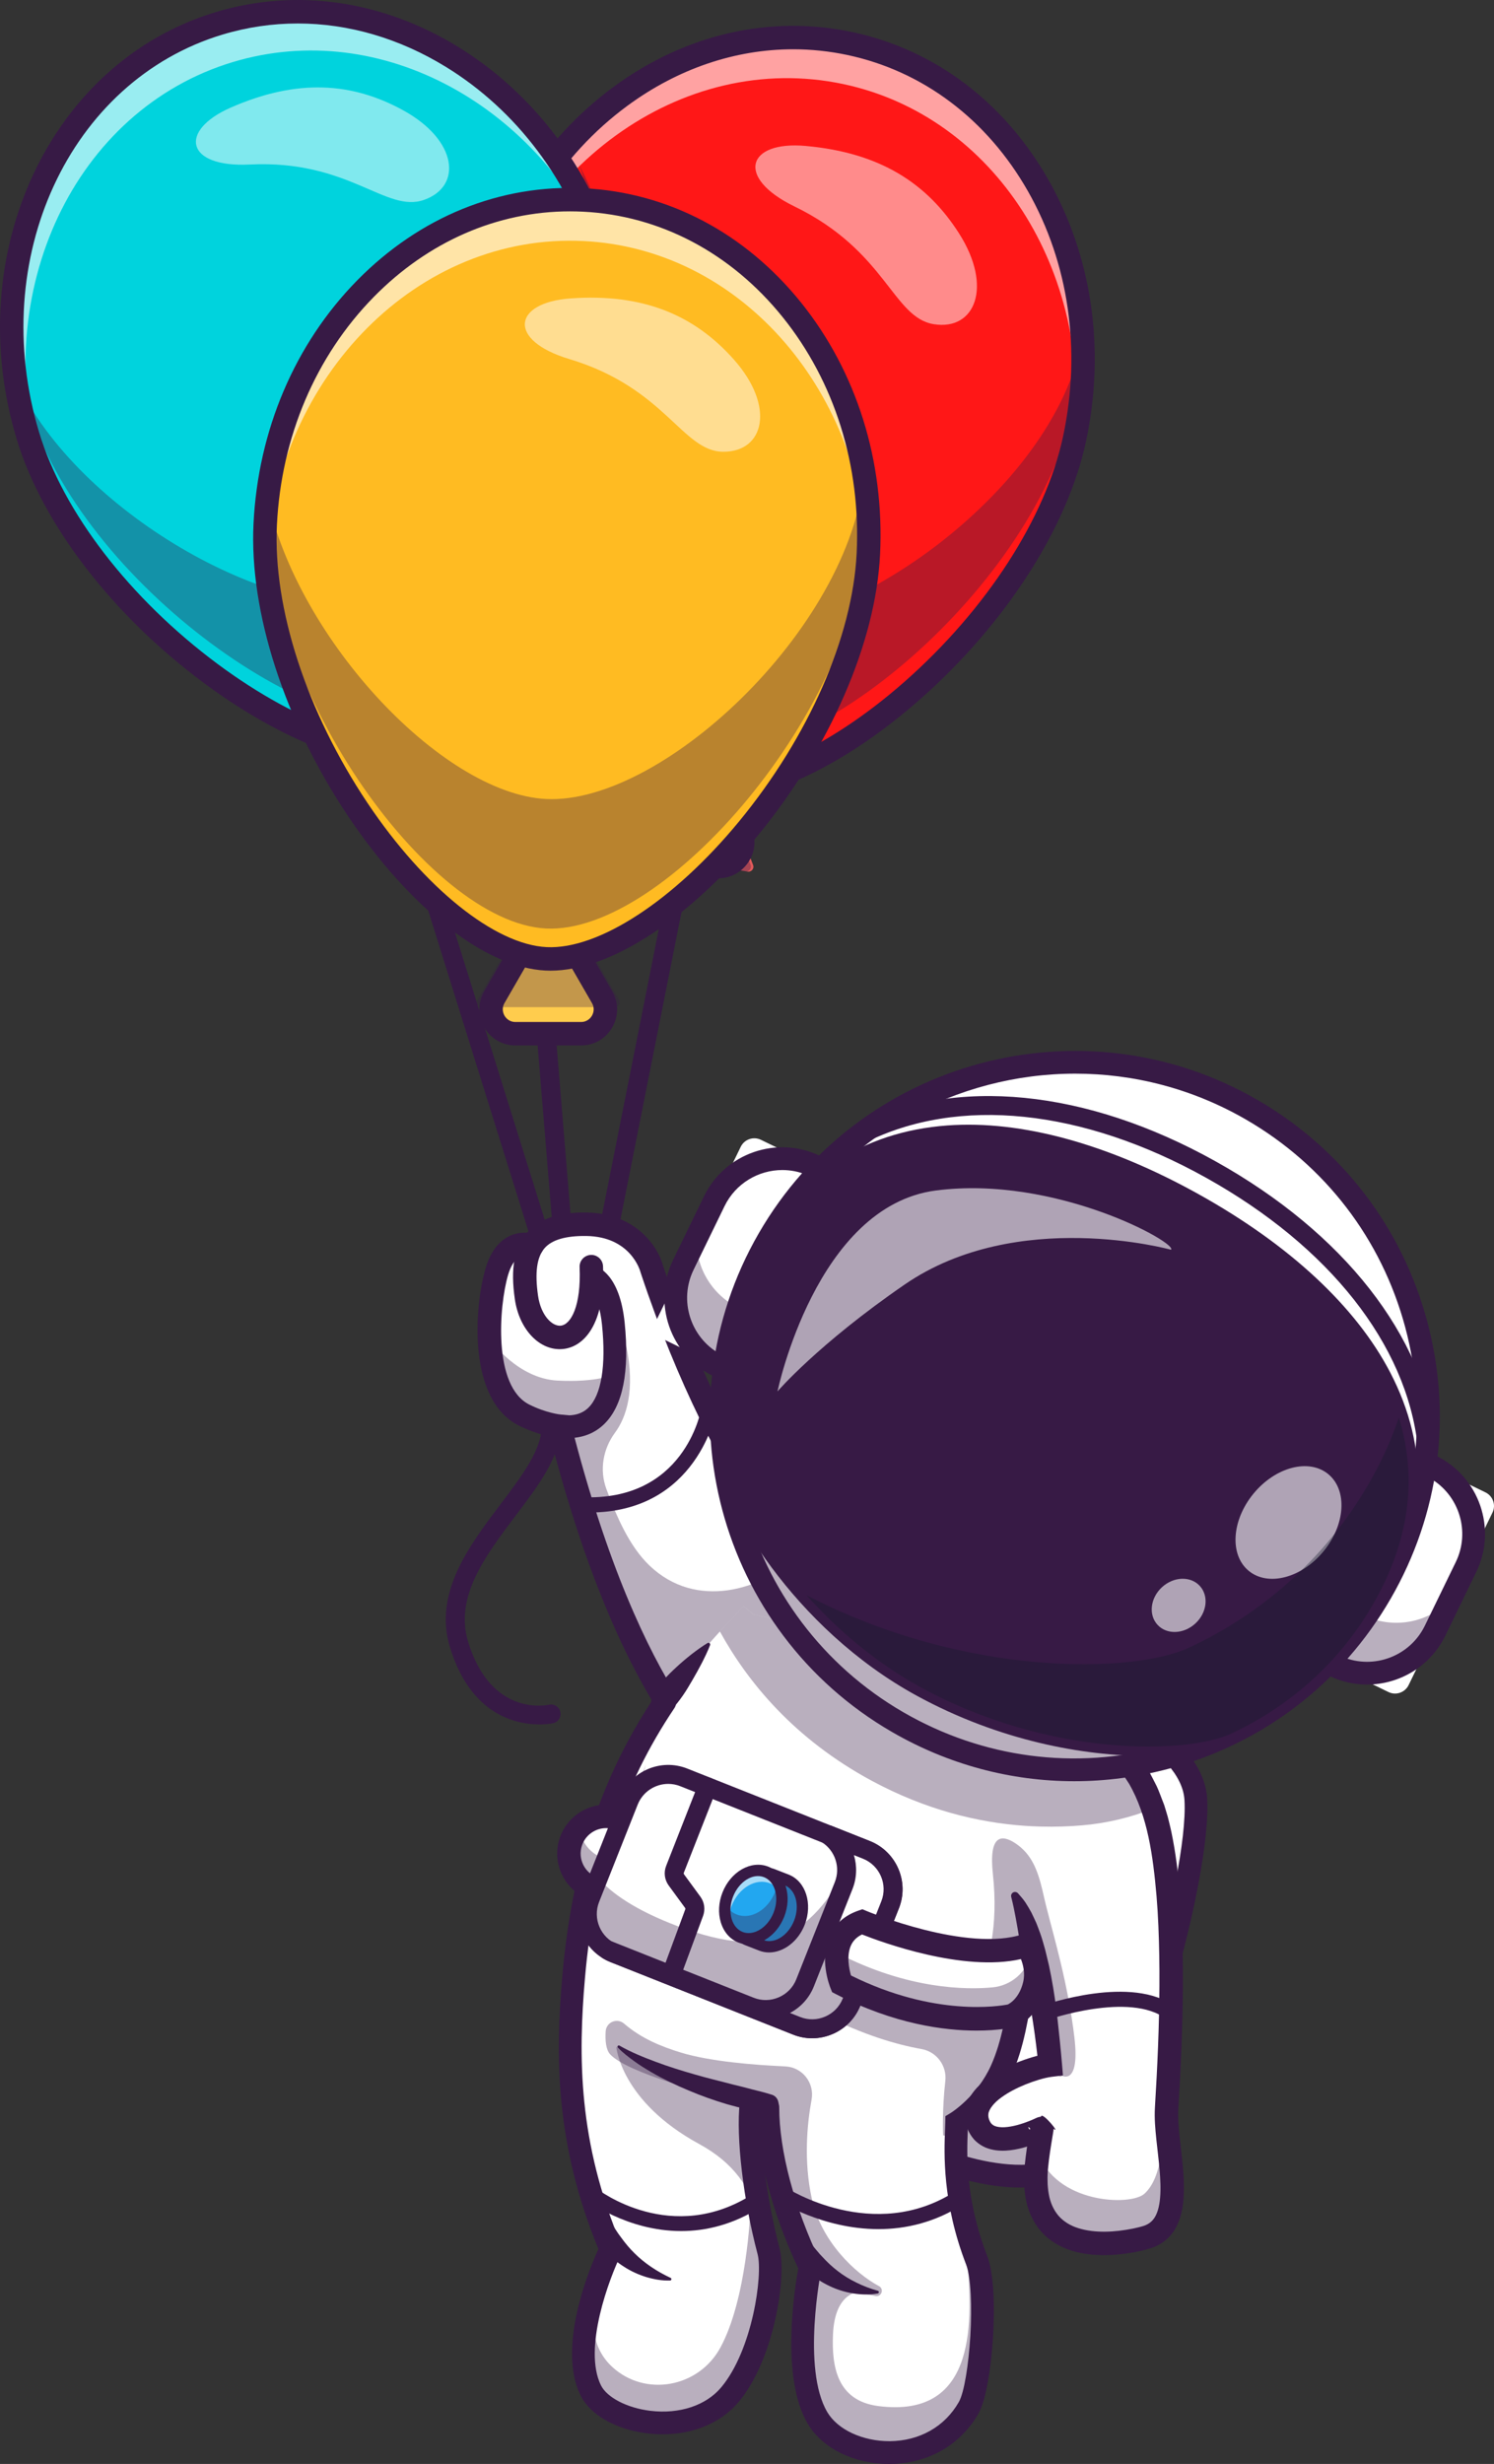 <?xml version="1.0" encoding="utf-8"?>
<!-- Generator: Adobe Illustrator 26.2.1, SVG Export Plug-In . SVG Version: 6.00 Build 0)  -->
<svg version="1.1" id="Layer_1" xmlns="http://www.w3.org/2000/svg" xmlns:xlink="http://www.w3.org/1999/xlink" x="0px" y="0px"
	 viewBox="0 0 1970.2 3247.62" style="enable-background:new 0 0 1970.2 3247.62;" xml:space="preserve">
<rect x="0" y="0" width="1970.2" height="3247.62" fill="#333333" stroke="none"/>
<style type="text/css">
	.st0{fill:#33AEF2;}
	.st1{opacity:0.3;}
	.st2{fill:#181558;}
	.st3{fill:#000072;}
	.st4{opacity:0.35;}
	.st5{fill:#FFFFFF;}
	.st6{fill:#64C5E8;}
	.st7{fill:#FDA831;}
	.st8{opacity:0.4;}
	.st9{fill:#FF44C5;}
	.st10{fill:#24D6FF;}
	.st11{fill:#FFE045;}
	.st12{fill:#371A45;}
	.st13{fill:#F2963B;}
	.st14{opacity:0.7;}
	.st15{fill:#6B184E;}
	.st16{fill:#421861;}
	.st17{opacity:0.6;}
	.st18{fill:#111A28;}
	.st19{fill:#22A7F0;}
	.st20{fill:#727272;}
	.st21{fill:#FF0000;}
	.st22{opacity:0.5;}
	.st23{fill:#E74C3C;}
	.st24{fill:#650000;}
	.st25{fill-rule:evenodd;clip-rule:evenodd;fill:#FFFFFF;}
	.st26{fill-rule:evenodd;clip-rule:evenodd;fill:#FF0000;}
	.st27{fill:#00E8E2;}
	.st28{fill:#14BDC6;}
	.st29{fill:#FC6060;}
	.st30{fill:#FFDA22;}
	.st31{fill:#ED2E7A;}
	.st32{fill:#FF6427;}
	.st33{fill:#FFD1A4;}
	.st34{fill:#FFB200;}
	.st35{opacity:0.25;}
	.st36{fill:#D66B09;}
	.st37{fill:#FFCC4D;}
	.st38{fill:#FFEC90;}
	.st39{opacity:0.41;}
	.st40{fill:#293856;}
	.st41{fill:#FC311D;}
	.st42{fill:#FFD354;}
	.st43{fill:#04AAFF;}
	.st44{fill:#ED1B24;}
	.st45{fill:#D25658;}
	.st46{fill:#6FD4F0;}
	.st47{fill:none;stroke:#293856;stroke-width:5.871;stroke-linecap:round;stroke-miterlimit:10;}
	.st48{fill:#32B1D1;}
	.st49{fill:#FFD522;}
	.st50{fill:#21102B;}
	.st51{fill:#E25A5A;}
	.st52{fill:#FF1717;}
	.st53{fill:#3BD8E0;}
	.st54{fill:#00D3DD;}
	.st55{fill:none;stroke:#293856;stroke-width:6.184;stroke-linecap:round;stroke-miterlimit:10;}
	.st56{fill:#FFBB22;}
	.st57{fill:#D8D8D8;}
	.st58{fill:url(#SVGID_1_);}
	.st59{fill:#E2E2E2;}
	.st60{fill:#FDFEFF;}
	.st61{opacity:0.2;}
	.st62{fill:#999999;}
	.st63{fill:#955AC6;}
	.st64{fill:#B9C5D3;}
	.st65{fill:#7A7A7A;}
	.st66{fill:#15BDFF;}
	.st67{fill:#E3F59F;}
	.st68{fill:#FFCC05;}
	.st69{fill:#FFF5A4;}
	.st70{clip-path:url(#SVGID_00000028311382852717935940000011048271057917681085_);}
	.st71{fill:#62ED2E;}
	.st72{fill:#31C418;}
	.st73{fill:#2BC614;}
</style>
<g>
	<g>
		<g>
			<path class="st36" d="M916.51,576.93c0.58,1.28,1.03,2.63,1.35,4.03L916.51,576.93z"/>
		</g>
		<g>
			<path class="st51" d="M919.82,974.43l-110.83,135.99c-3.12,3.83-0.93,9.6,3.95,10.39l173.19,27.99c4.88,0.79,8.78-4,7.02-8.62
				L930.79,976.2C929.04,971.58,922.94,970.6,919.82,974.43z"/>
		</g>
		<g class="st4">
			<path class="st12" d="M917.52,973.86l-111.66,135.32c-3.15,3.81-0.98,9.6,3.89,10.42l173.02,29.04c4.87,0.82,8.81-3.95,7.08-8.58
				L928.48,975.7C926.76,971.07,920.66,970.05,917.52,973.86z"/>
		</g>
		<g>
			<path class="st12" d="M947.55,1157.6c-2.58,0-5.18-0.21-7.8-0.63l-85.38-13.8c-16.97-2.74-30.75-13.98-36.87-30.05
				s-3.27-33.62,7.59-46.95l54.64-67.04c10.86-13.33,27.47-19.65,44.45-16.9c16.97,2.74,30.75,13.97,36.87,30.04l30.74,80.83
				c6.11,16.07,3.27,33.62-7.59,46.95C975.02,1151.34,961.71,1157.6,947.55,1157.6z M903.7,1018.67l-54.64,67.04
				c-5.48,6.72-3.68,13.73-2.65,16.43c1.03,2.7,4.34,9.13,12.9,10.51l85.38,13.8c8.57,1.41,13.73-3.67,15.55-5.91
				c1.83-2.24,5.74-8.32,2.66-16.43l-30.74-80.83c-3.08-8.11-10.05-10.05-12.9-10.51C916.4,1012.3,909.18,1011.96,903.7,1018.67z"/>
		</g>
		<g>
			<path class="st52" d="M1417.15,577.99c-51.4,241.8-351.82,491.45-504.63,458.96c-152.81-32.48-325.7-382.74-274.3-624.55
				c51.4-241.8,267.44-400.76,482.54-355.03S1468.55,336.19,1417.15,577.99z"/>
		</g>
		<g class="st17">
			<path class="st5" d="M1417.14,577.99c-0.16,0.72-0.31,1.44-0.47,2.16c23.96-222.64-104.72-426.85-304.56-469.32
				c-212.98-45.26-426.9,110.12-480.95,347.94c1.54-15.8,3.84-31.29,7.06-46.35c51.41-241.81,267.44-400.77,482.53-355.05
				S1468.55,336.18,1417.14,577.99z"/>
		</g>
		<g class="st4">
			<path class="st12" d="M1417.14,532.99c-51.41,241.81-351.81,491.42-504.61,458.98C759.7,959.48,586.82,609.19,638.22,367.42
				c0.48-2.23,0.95-4.43,1.46-6.62c3.79,193.85,164.13,433.75,300.08,462.65c152.79,32.48,442.37-166.11,485.01-366.74
				c1.27-5.9,2.34-11.84,3.29-17.71C1427.46,469.91,1423.86,501.39,1417.14,532.99z"/>
		</g>
		<g>
			<path class="st12" d="M940.47,1055.18c-10.95,0-21.36-1.02-31.17-3.1c-77.46-16.47-163.51-109.37-224.56-242.45
				c-62.8-136.89-85.84-286.58-61.64-400.43c25.65-120.65,91.65-225.27,185.84-294.57c94.75-69.71,206.62-95.39,315.03-72.36
				c108.41,23.04,200.16,92.03,258.35,194.25c57.86,101.63,75.6,224.04,49.95,344.7l-15.12-3.22l15.12,3.22
				c-24.2,113.85-106.14,241.22-219.2,340.73C1117.07,1006.43,1016.1,1055.18,940.47,1055.18z M1045.99,64.96
				c-76.35,0-152.05,25.5-218.73,74.56c-88.09,64.81-149.85,162.86-173.92,276.1c-22.87,107.57-0.62,250.04,59.5,381.11
				c56.19,122.49,135.83,210.85,202.89,225.1c67.06,14.28,175.76-34.07,276.91-123.11c108.24-95.27,186.51-216.37,209.38-323.95l0,0
				c24.07-113.23,7.53-227.94-46.57-322.97c-53.77-94.44-138.26-158.12-237.92-179.3C1093.8,67.45,1069.86,64.96,1045.99,64.96z"/>
		</g>
		<g class="st22">
			<path class="st5" d="M1062.35,192.36c97.71,8.75,160.15,48.87,202.47,115.42c44.9,70.6,20.91,128.31-33.39,119.53
				S1168.98,331,1047.7,272.11C969.33,234.04,985.22,185.45,1062.35,192.36z"/>
		</g>
		<g>
			<path class="st36" d="M359.84,584.5c1.13,0.84,2.17,1.81,3.12,2.88L359.84,584.5z"/>
		</g>
		<g>
			<path class="st53" d="M553.94,931.41l-31.75,172.54c-0.89,4.86,3.81,8.87,8.46,7.21l165.3-58.77c4.66-1.66,5.77-7.73,2.01-10.94
				L564.42,927.68C560.65,924.48,554.83,926.55,553.94,931.41z"/>
		</g>
		<g class="st4">
			<path class="st12" d="M551.65,932.02l-32.8,172.34c-0.92,4.85,3.75,8.89,8.42,7.26l165.66-57.76c4.67-1.63,5.82-7.7,2.08-10.92
				L562.15,928.36C558.41,925.13,552.58,927.16,551.65,932.02z"/>
		</g>
		<g>
			<path class="st12" d="M561.63,1113.63c-11.06,0-21.86-3.91-30.67-11.42c-13.09-11.15-19.04-27.9-15.93-44.81l15.65-85.05
				c3.11-16.91,14.64-30.44,30.84-36.2c16.2-5.77,33.69-2.55,46.77,8.61l65.83,56.08c13.09,11.15,19.05,27.9,15.93,44.81
				s-14.64,30.44-30.84,36.2l-81.48,28.97C572.44,1112.71,567,1113.63,561.63,1113.63z M577.65,964.29c-2.5,0-4.56,0.56-5.77,0.99
				c-2.72,0.97-9.22,4.14-10.79,12.67L545.44,1063c-1.57,8.53,3.38,13.8,5.58,15.68c2.2,1.87,8.2,5.91,16.36,3.01l81.48-28.97
				c8.17-2.91,10.27-9.83,10.79-12.67c0.52-2.84,1.03-10.06-5.57-15.68l-65.83-56.08C584.58,965.17,580.78,964.29,577.65,964.29z
				 M545.89,975.15h0.05H545.89z"/>
		</g>
		<g>
			<path class="st54" d="M799.26,344.62c71.25,236.72-72.05,600.09-221.65,645.11s-469.65-178.89-540.9-415.6
				S78.42,94.14,288.99,30.76S728.02,107.9,799.26,344.62z"/>
		</g>
		<g class="st17">
			<path class="st5" d="M799.26,344.62c0.21,0.7,0.42,1.41,0.63,2.11C713.8,140.02,502.76,22.89,307.12,81.78
				C98.63,144.54-14.18,383.66,52.83,618.17c-6.25-14.59-11.68-29.28-16.1-44.03c-71.24-236.73,41.69-480,252.26-543.38
				C499.55-32.62,728.02,107.89,799.26,344.62z"/>
		</g>
		<g class="st4">
			<path class="st12" d="M799.26,304.62c71.24,236.73-72.06,600.06-221.62,645.12C428.02,994.77,107.96,770.83,36.73,534.14
				c-0.65-2.19-1.3-4.34-1.9-6.5c96.57,168.13,352.54,301.32,485.63,261.27c149.58-45.02,307.93-358.41,248.81-554.82
				c-1.73-5.78-3.64-11.5-5.63-17.11C777.96,244.36,789.94,273.69,799.26,304.62z"/>
		</g>
		<g>
			<path class="st12" d="M535.52,1010.85c-73.83,0-171.24-39.76-266.95-110.85C147.66,810.19,55.46,690.03,21.92,578.58
				C-51.68,334.08,66.13,81.69,284.53,15.96C390.66-15.99,504.29,0.36,604.47,61.99c99.6,61.26,174.04,160.07,209.59,278.18l0,0
				c33.54,111.45,22.98,262.54-28.27,404.16C735.97,882,657.91,981.71,582.07,1004.53C567.99,1008.77,552.36,1010.85,535.52,1010.85
				z M392.58,30.95c-33.37,0-66.65,4.84-99.14,14.62C91.37,106.38-17.16,341.5,51.52,569.67C83.22,674.99,171.25,789.19,287,875.17
				c108.19,80.36,220.5,119.51,286.16,99.76c65.65-19.76,137.7-114.41,183.56-241.13c49.07-135.59,59.44-279.41,27.74-384.72
				C751.09,238.22,681.42,145.62,588.27,88.32C526.54,50.35,459.39,30.95,392.58,30.95z"/>
		</g>
		<g class="st22">
			<path class="st5" d="M304.42,141.75c87.7-38.38,159.96-33.36,227.4,3.71c71.55,39.33,78.12,99.96,27.54,117.94
				c-50.58,17.98-98.63-53.09-230.04-46.55C244.4,221.08,235.19,172.04,304.42,141.75z"/>
		</g>
		<g>
			<path class="st12" d="M741.13,1628.91c-6.44,0-11.91-4.94-12.44-11.47l-49.09-596.86c-0.57-6.88,4.55-12.92,11.43-13.48
				c6.85-0.54,12.92,4.55,13.48,11.43l49.09,596.86c0.57,6.88-4.55,12.92-11.43,13.48C741.82,1628.9,741.47,1628.91,741.13,1628.91z
				"/>
		</g>
		<g>
			<path class="st5" d="M1263.09,2173.87c0,0,303.1,78.98,313.91,197.89c9.43,103.69-104.23,453.29-170.98,491.7
				c-48.69,28.01-195.49-23.36-195.49-23.36L1263.09,2173.87z"/>
		</g>
		<g class="st4">
			<path class="st12" d="M1577.5,2391.17c-3.49,122.05-108.44,436.01-171.48,472.27c-48.7,28.02-195.48-23.35-195.48-23.35
				l23.31-135.98c0,0,146.78,51.38,195.48,23.35C1474.86,2701.27,1542.25,2530.15,1577.5,2391.17z"/>
		</g>
		<g>
			<path class="st12" d="M1345.48,2883.3c-71.1,0-141.12-34.66-145.31-36.77c-7.4-3.73-10.37-12.73-6.65-20.13
				c3.72-7.4,12.74-10.39,20.13-6.67c1.32,0.66,132.64,65.54,203.45,13.23c58.34-43.1,150.83-359.12,144.92-460.33
				c-3.91-67.04-130.15-123.13-178.46-139.09c-7.86-2.6-12.14-11.08-9.54-18.94c2.6-7.87,11.08-12.14,18.94-9.55
				c7.88,2.6,193.12,64.79,199.02,165.83c6.17,105.68-84.47,432.59-157.05,486.21C1408.65,2876.5,1376.96,2883.3,1345.48,2883.3z"/>
		</g>
		<g>
			<path class="st5" d="M914.16,2212.44c0,0,13.23,107.25-33.26,33.7c-42.43-67.18-95.25-179.19-141.86-361.82
				c-0.39-1.48-0.79-3.01-1.18-4.5c0,0-21-1.83-46.75-14.71c-60.72-30.34-47.71-148.59-35.97-188.79
				c13.79-47.36,46.4-34.57,46.4-34.57c11.44-18.73,34-28.68,72.02-28.11c71.37,1.05,85.9,58.75,85.9,58.75
				c65.43,196.91,145.14,318.26,192.59,378.71c25.1,32.08,41.16,47.01,41.16,47.01L914.16,2212.44z"/>
		</g>
		<g class="st4">
			<path class="st12" d="M914.16,2212.44c0,0,13.23,107.25-33.26,33.7c-42.43-67.18-95.25-179.19-141.86-361.82
				c15.63-3.8,38.63-10.96,50.77-21.78c30.38-27.15,35.88-89.7,35.88-89.7c12.57,60.33,0,95.64-14.67,115.54
				c-15.8,21.39-20.65,49.02-11.44,73.99c13.4,36.27,30.29,75.73,57.05,101.23c61.46,58.54,147.15,32.3,195.42-12.48
				c25.1,32.08,41.16,47.01,41.16,47.01L914.16,2212.44z"/>
		</g>
		<g class="st4">
			<path class="st12" d="M716.65,1875.26c0,0,55.42,20.25,92.33-63.53c0,0-21.31,10.63-73.86,7.94
				c-52.18-2.68-87.58-52.35-87.58-52.35S643.92,1857.61,716.65,1875.26z"/>
		</g>
		<g>
			<path class="st12" d="M1085.63,2099.74c-3.61,0-7.24-1.26-10.17-3.83c-5.27-4.62-130.31-116.7-230.65-418.62l-0.32-1.09
				c-0.48-1.78-13.1-46.23-71.16-47.09c-26.99-0.41-45.46,4.97-55.11,15.97c-10.29,11.72-13.12,32.33-8.65,63
				c3.73,25.61,18.37,40.2,29.78,39.23c13.56-1.27,27.17-25.96,25-77.15c-0.36-8.53,6.26-15.74,14.79-16.1
				c8.47-0.4,15.73,6.26,16.1,14.79c3.24,76.57-25.26,106.64-53.01,109.24c-30.23,2.83-57.4-25.35-63.26-65.55
				c-5.94-40.74-0.85-68.66,16.02-87.86c16.13-18.37,41.92-27.11,78.81-26.48c65.29,0.97,94.17,45.76,100.52,69.85
				c97.33,292.58,220.31,403.55,221.55,404.64c6.39,5.64,7.02,15.41,1.38,21.81C1094.18,2097.96,1089.92,2099.74,1085.63,2099.74z"
				/>
		</g>
		<g>
			<path class="st12" d="M961.43,2354.98c-2.62,0-5.27-0.67-7.71-2.09c-5.32-3.09-130.3-79.48-228.33-459.47
				c-9.63-2.02-24.58-6.17-41.2-14.47c-68.08-34.04-58.66-156.36-43.92-206.93c6.16-21.14,16.64-35.47,31.15-42.6
				c17.68-8.69,33.97-2.74,35.77-2.04c7.95,3.12,11.87,12.08,8.75,20.03c-3.08,7.86-11.88,11.77-19.77,8.85
				c-0.56-0.18-5.94-1.79-11.44,1.07c-6.15,3.2-11.26,11.27-14.78,23.34c-11.73,40.22-20.31,146.44,28.06,170.62
				c22.48,11.24,41.02,13.12,41.2,13.13l10.94,0.96l2.7,10.65c94.41,372.76,215.3,449.46,216.51,450.19
				c7.26,4.39,9.69,13.85,5.36,21.15C971.84,2352.25,966.71,2354.98,961.43,2354.98z"/>
		</g>
		<g>
			<path class="st12" d="M748.63,1895.53c-4.07,0-8.29-0.27-12.64-0.83c-8.22-1.04-14.04-8.55-12.99-16.77s8.56-13.99,16.77-13
				c15.75,2.01,27.59-1.11,36.18-9.51c17.1-16.7,23.47-55.53,17.93-109.34c-4.34-42.25-18.76-48.97-18.91-49.03
				c0.7,0.3,1.12,0.33,1.12,0.33l7.04-29.16c5.63,1.36,34.07,11.36,40.59,74.79c6.68,64.93-2.34,109.97-26.81,133.87
				C784.22,1889.29,768.02,1895.53,748.63,1895.53z"/>
		</g>
		<g>
			<path class="st5" d="M1381.07,2528.28c-7.29,15.13-12.82,30.76-17.44,46.76c-14.54,49.93-20.3,103.12-43.13,153.59
				c-5.66,12.5-12.55,23.33-19.66,32.44c-2.22,2.85-4.44,5.53-6.66,8.06c-16.81,19.07-32.58,28.59-32.58,28.59
				c-0.09,4.98-0.45,11.33-0.68,18.89c-1,31.08-0.63,83.14,21.79,148.06c1.63,4.8,3.35,9.65,5.3,14.54
				c15.04,39.01,5.94,165.28-10.51,194.09c-47.25,83.09-165.68,70.45-199.39,13.73c-30.49-51.47-17.71-151.32-11.96-186.43
				c1.31-8.02,2.27-12.64,2.27-12.64c-31.26-65.42-58.13-153.27-58.13-219.1c0,0-8.43,1.4-19.84,1.54l0.05,2.17
				c-4.49,40.73,3.08,110.27,17.9,173.84c1.63,7.02,3.35,14,5.16,20.84c8.74,32.98-7.48,137.28-51.06,189.11
				c-50.52,60.17-161.2,39.14-183.4-5.75c-26.73-53.91,8.2-144.44,21.57-175.29c2.99-6.84,4.89-10.69,4.89-10.69
				c-55.73-131.89-58.99-244.7-49.11-358.69c15.59-178.69,86.67-319.36,159.7-416.23c4.58-6.07,9.38-12.01,14.27-17.85
				c6.21-7.39,12.64-14.59,18.94-21.48c11.19-12.14,22.11-23.38,31.4-33.25l12.73,10.78l20.7,4.8l343.51,80.01l2.99,40.32
				l1.31,18.08l2.85,38.83l7.25,97.54l4.3,58.35l3.58,47.93L1381.07,2528.28z"/>
		</g>
		<g class="st4">
			<path class="st12" d="M962.48,3156.39c-50.5,60.15-161.2,39.15-183.42-5.76c-26.71-53.91,8.21-144.44,21.61-175.3
				c1.66,0.83,2.53,1.09,2.53,1.09s-50.55,93.5,4.5,143.61c43.39,39.55,113.4,27.02,142.13-25.49
				c35.01-64.08,39.55-179.19,39.55-179.19l18.99,31.08c1.66,7.03,3.36,14.01,5.19,20.86
				C1022.29,3000.25,1006.05,3104.53,962.48,3156.39z"/>
		</g>
		<g class="st1">
			<path class="st40" d="M1151.97,3020.98l-2.62-0.61C1150.57,3020.59,1151.49,3020.81,1151.97,3020.98z"/>
		</g>
		<g class="st1">
			<path class="st40" d="M1152.49,3021.11l-0.52-0.13C1152.32,3021.07,1152.49,3021.11,1152.49,3021.11z"/>
		</g>
		<g class="st4">
			<path class="st12" d="M1277.51,3173.32c-47.27,83.11-165.7,70.45-199.4,13.75c-30.51-51.51-17.72-151.34-11.96-186.48
				l82.98,19.73c-11.44-2.18-48.41-4.36-50.68,57.66c-1.53,40.73,5.02,86.08,59.45,93.28c133.75,17.59,123.71-117.64,117.68-194.33
				c-1.18-15.32,1.7-17.94,7.12-12.27c1.62,4.8,3.36,9.65,5.28,14.58C1303.05,3018.23,1293.92,3144.51,1277.51,3173.32z"/>
		</g>
		<g class="st4">
			<path class="st12" d="M1044.4,2950.89c0,0,30.58,62.64,110.44,75.39c7.76,1.24,11.29-9.32,4.36-13.03
				c-31.06-16.61-76.4-58.6-88.78-115.92c-10.61-49.14-6.16-97.14-0.16-129.97c4.04-22.11-12.2-42.7-34.65-43.72
				c-40.35-1.83-98.88-6.46-137.35-18.15c-25.82-7.84-52.49-18.58-75.23-38.24c-9.24-7.99-23.55-2.01-24.3,10.18
				c-0.74,11.9,0.23,24.13,5.91,30.29c21.62,23.42,123.01,52.62,205.78,69.86c0,0,1.64,37.65,13.68,87.78
				C1037.74,2922.08,1044.4,2950.89,1044.4,2950.89z"/>
		</g>
		<g class="st4">
			<path class="st12" d="M990.46,2772.61c0,0-119.72-18.88-177.77-74.93c0,0,5.72,71.74,109.1,128.1
				c46.21,25.19,66.96,56.92,80.91,100.59C1002.7,2926.37,983.01,2827.95,990.46,2772.61z"/>
		</g>
		<g>
			<path class="st12" d="M874.01,3208.55c-6.58,0-13.26-0.4-20.01-1.21c-41.72-5.01-75.59-24.18-88.38-50.04
				c-31.34-63.31,11.44-166.39,23.54-193.01c-57.21-138.72-56.76-254.79-47.64-359.63c12.77-146.74,51.8-264.27,122.84-369.87
				c4.62-6.87,13.95-8.7,20.82-4.07c6.88,4.62,8.7,13.95,4.07,20.82c-68.09,101.21-105.53,214.24-117.85,355.72
				c-8.92,102.54-9.29,216.1,47.97,351.54l2.66,6.3l-3.02,6.15c-15.5,31.62-50.49,124.31-26.52,172.74
				c7.98,16.12,34.74,29.93,65.08,33.57c38.43,4.6,73.35-6.91,93.43-30.82c41.54-49.46,55.18-148.76,48.07-175.61
				c-18.92-71.46-28.6-153.76-23.54-200.13c0.9-8.23,8.33-14.16,16.54-13.29c8.23,0.9,14.18,8.3,13.29,16.54
				c-4.63,42.42,4.93,121.99,22.72,189.2c9.52,35.96-6.77,146.23-54.1,202.58C951.07,3193.31,914.64,3208.54,874.01,3208.55z"/>
		</g>
		<g>
			<path class="st12" d="M936.41,2168.33c-3.19,8.24-6.99,15.96-10.85,23.58c-3.94,7.56-8.01,14.97-12.24,22.2
				c-4.23,7.22-8.39,14.45-13.12,21.14c-4.71,6.71-9.62,13.16-15.46,18.85l-0.19,0.19c-6.02,5.87-15.66,5.76-21.53-0.26
				c-4.53-4.64-5.48-11.46-2.93-17.02c3.71-8.04,8.78-15.02,14.24-21.59c5.45-6.59,11.67-12.47,17.93-18.27
				c6.27-5.8,12.81-11.32,19.54-16.63c6.82-5.25,13.76-10.36,21.32-14.93c1.07-0.65,2.46-0.31,3.11,0.76
				C936.61,2166.96,936.65,2167.7,936.41,2168.33z"/>
		</g>
		<g>
			<path class="st5" d="M1349.66,2503.85l-11.57,32.17l0.87-14.75C1341.85,2515.33,1345.34,2509.48,1349.66,2503.85z"/>
		</g>
		<g>
			<path class="st12" d="M1172.23,3247.62c-45.97,0-87.85-20.67-106.99-52.91c-36.19-60.95-17.27-178.67-12.49-204.72
				c-35.09-74.72-55.15-151.88-55.15-212.4c0-8.29,6.72-15,15-15s15,6.71,15,15c0,57.4,19.8,131.73,54.34,203.94l2.17,4.54l-1,4.93
				c-0.27,1.3-26.14,131.02,7.93,188.4c13.76,23.18,46.71,38.33,82.32,38.22c39.41-0.36,72.63-19.21,91.13-51.72
				c14.16-24.86,22.93-146.52,9.52-181.25c-31.55-81.72-28.99-146.64-27.75-177.84c0.14-3.52,0.26-6.64,0.32-9.34l0.17-8.26
				l7.07-4.27c0.31-0.19,34.51-21.49,53.02-62.46c14.55-32.19,20.51-71.35,26.28-109.21c7.08-46.52,13.77-90.45,35.39-123.35
				c4.55-6.92,13.85-8.85,20.77-4.3c6.92,4.55,8.85,13.85,4.3,20.78c-18.02,27.42-24.23,68.21-30.8,111.4
				c-6.07,39.87-12.35,81.1-28.6,117.05c-17.17,38-44.93,61.55-57.86,71.02c-0.03,0.7-0.05,1.41-0.08,2.14
				c-1.24,31.43-3.55,89.92,25.77,165.85c16.86,43.67,6.82,174.82-11.44,206.9c-23.93,42.04-66.55,66.41-116.93,66.88
				C1173.17,3247.61,1172.69,3247.62,1172.23,3247.62z"/>
		</g>
		<g>
			<path class="st12" d="M1012.35,2785.28c-8.96-1.31-17.86-3-26.72-4.86c-8.82-2.07-17.61-4.31-26.33-6.79
				c-17.41-5.15-34.55-11.24-51.31-18.35c-16.79-6.99-33.24-14.88-49.03-24.01c-7.85-4.63-15.64-9.38-23.02-14.76
				c-7.41-5.35-14.65-10.8-21.16-17.47c-0.69-0.71-0.68-1.84,0.03-2.53c0.59-0.57,1.46-0.66,2.14-0.27l0.13,0.08
				c15.22,8.74,31.79,15.36,48.23,21.49c16.48,6.16,33.29,11.39,50.17,16.22c16.83,4.99,33.98,8.92,50.93,13.43
				c8.53,2.08,17.08,4.14,25.55,6.48c8.56,2.05,17.08,4.27,25.53,6.88l0.35,0.11c6.61,2.04,10.31,9.05,8.27,15.66
				C1024.27,2782.57,1018.35,2786.17,1012.35,2785.28z"/>
		</g>
		<g>
			<path class="st12" d="M711.36,2272.86c-30.43,0-90.83-12.06-118.07-101.97c-21.59-71.28,25.35-133.41,66.76-188.21
				c27.88-36.89,54.21-71.74,54.21-102.21c0-6.9,5.6-12.5,12.5-12.5s12.5,5.6,12.5,12.5c0,38.85-28.78,76.94-59.26,117.28
				c-39.67,52.5-80.68,106.78-62.78,165.9c30.06,99.24,103.61,83.96,106.74,83.25c6.72-1.48,13.41,2.69,14.95,9.39
				c1.54,6.7-2.59,13.38-9.28,14.96C729.36,2271.3,722.3,2272.86,711.36,2272.86z"/>
		</g>
		<g>
			<path class="st5" d="M824.94,2570.53c16.45,8.65,35.02,18.03,55.18,27.64c-12.41-4.85-23.79-9.47-33.89-13.68
				C838.16,2581.09,830.96,2576.33,824.94,2570.53z"/>
		</g>
		<g>
			<path class="st12" d="M1157.54,3022.91c-10.74,1.99-21.63,1.62-32.47-0.07c-10.81-1.76-21.56-5.03-31.66-9.97
				c-10.07-4.9-19.93-10.99-28.03-19.01c-8.4-7.72-15.13-17.09-20.16-27.15c-3.09-6.17-0.58-13.67,5.59-16.76
				c4.99-2.5,10.86-1.34,14.55,2.46l1.16,1.21c3.31,3.42,5.9,7.28,8.93,10.75c1.54,1.71,3.04,3.45,4.47,5.25
				c1.37,1.86,3.16,3.31,4.64,5.07c6.17,6.78,12.92,13.12,20.41,18.84c7.45,5.77,15.67,10.83,24.5,15.09
				c8.78,4.37,18.25,7.98,28.06,10.72l0.17,0.05c0.96,0.27,1.52,1.27,1.26,2.23C1158.76,3022.3,1158.2,3022.79,1157.54,3022.91z"/>
		</g>
		<g>
			<path class="st12" d="M883.69,3005.82c-10.65,0.37-21.09-1.48-31.33-4.51c-10.21-3.1-20.15-7.61-29.34-13.54
				c-9.19-5.88-17.99-12.91-24.99-21.56c-7.3-8.4-12.81-18.25-16.57-28.59c-2.36-6.5,0.99-13.69,7.49-16.05
				c5.41-1.96,11.29,0.03,14.47,4.5l0.67,0.95c5.33,7.49,9.61,15.27,15.16,22.32c5.24,7.23,11.01,14.21,17.6,20.65
				c13.06,12.98,29.27,23.87,47.37,32.3l0.16,0.07c0.91,0.42,1.3,1.5,0.88,2.41C884.97,3005.41,884.35,3005.8,883.69,3005.82z"/>
		</g>
		<g>
			<path class="st12" d="M803.37,1630.46c-0.81,0-1.63-0.08-2.45-0.24c-6.77-1.35-11.17-7.92-9.82-14.7l122.6-617
				c1.35-6.77,7.93-11.17,14.7-9.82c6.77,1.35,11.17,7.92,9.82,14.7l-122.6,617C814.44,1626.34,809.22,1630.46,803.37,1630.46z"/>
		</g>
		<g>
			<path class="st12" d="M712.06,1642.08c-5.32,0-10.26-3.43-11.93-8.77l-190.72-610.02c-2.06-6.59,1.61-13.6,8.2-15.66
				c6.59-2.06,13.6,1.61,15.66,8.2l190.72,610.02c2.06,6.59-1.61,13.6-8.2,15.66C714.55,1641.9,713.29,1642.08,712.06,1642.08z"/>
		</g>
		<g>
			<path class="st5" d="M1511.32,2949.09c-27.91,8.06-148.65,32.44-145.34-81.14c0.68-23.97,8.47-62.61,7.93-62.66
				c-0.54-0.05-64.11,32.76-82.09-1.81c-6.52-12.55-4.53-24.1,2.36-34.34c1.86-2.76,4.12-5.48,6.66-8.06
				c21.88-22.29,65.6-36.74,84.18-39.14c0,0-0.14-1.54-0.41-4.4c-1.63-17.53-8.43-84.5-20.98-142.49
				c-6.8-31.31-15.27-60.03-25.51-76.93l8.88-62.43l4.12-29.18l13.73-96.55l6.93-48.61c1.59,0,107.92,0.45,148.83,122.51
				c0.09,0.23,0.14,0.45,0.23,0.68c24.47,73.71,29.31,209.81,17.62,394.89C1535.15,2831.74,1570.31,2931.96,1511.32,2949.09z"/>
		</g>
		<g class="st4">
			<path class="st12" d="M1400.73,2736.06c-4.94,3.49-10.51-5.03-16.13-18.53c-1.63-17.53-8.43-84.5-20.98-142.49
				c-14.54,49.93-20.3,103.12-43.13,153.59c-5.66,12.5-12.55,23.33-19.66,32.44c-2.22,2.85-4.44,5.53-6.66,8.06
				c-16.81,19.07-32.58,28.59-32.58,28.59c-0.09,4.98-0.45,11.33-0.68,18.89l-17.26-1.99c0,0-1.41-33.05,2.98-71.69
				c2.3-20.26-11.47-38.66-31.55-42.22c-33.77-5.99-75.97-18.74-126.16-43.66c0,0-25.42-63.38,27.14-81.69
				c0,0,90.88,58.49,172.48,46.44c15.22-34.66,28.36-81.6,20.8-152c-5.53-51.33,11.24-52.28,29.4-40.46
				c2.99,1.99,5.75,4.08,8.25,6.34c17.49,15.54,23.79,37.69,29.86,65.06c0.86,3.94,1.95,8.29,3.13,13.05
				c9.65,38.42,28.63,101.71,36.88,171.76C1424.29,2748.74,1400.73,2736.06,1400.73,2736.06z"/>
		</g>
		<g>
			<path class="st12" d="M1342.5,2495.47c3.36,3.79,6.94,7.82,9.78,12.1c2.72,4.26,5.41,8.68,7.8,13.14
				c2.24,4.48,4.26,9.06,6.41,13.63c1.88,4.6,3.59,9.24,5.27,13.92c1.75,4.68,3.05,9.37,4.44,14.1c1.42,4.72,2.67,9.47,3.76,14.22
				l3.41,14.26l2.88,14.32c3.62,19.12,6.38,38.32,8.5,57.56c2.1,19.28,4.13,38.37,5.75,57.88l1.24,14.95l-14.74,1.8
				c-5.14,0.63-11.26,2.11-17.1,3.88c-5.9,1.77-11.79,3.84-17.54,6.17c-11.47,4.66-22.57,10.34-31.85,17.13
				c-9.34,6.64-16.24,15.19-17.06,21.49c-0.4,3.14,0.05,6.24,1.94,10.06c1.66,3.16,3.36,4.67,6.43,6.08c3.15,1.29,7.8,1.9,13,1.63
				c5.22-0.3,10.87-1.31,16.57-2.84c5.7-1.52,11.47-3.51,17.14-5.82l4.24-1.79l4.55-2.05c-0.9,0.45,1.41-0.96,5.48-1.4
				c0.99-7.76,26.93,24.22,16.59,15.97c-0.07,1.65-0.13,1.65-0.17,2.14l-0.23,1.69l-0.42,2.67l-0.83,5
				c-2.18,13.08-4.21,26.03-5.47,38.68c-0.65,6.37-0.98,12.31-0.82,18.28c0.02,5.98,0.6,11.8,1.58,17.39
				c1.89,11.25,6.32,21.07,12.84,28.76c6.63,7.61,15.7,13.19,26.45,16.46c21.54,6.65,47.38,5.34,71.67,0.47
				c3.03-0.64,6.08-1.31,9.02-2.08c1.45-0.37,3-0.78,4.25-1.18l3.26-1.14c4.12-1.74,7.36-4.08,10.04-7.29
				c5.41-6.35,8.35-17.13,9.29-28.88c1.04-11.78,0.38-24.51-0.7-37.37c-1.14-12.92-2.8-26.08-4.24-39.61
				c-1.37-13.5-2.77-27.59-1.84-42.63l2.27-39.88c1.35-26.59,2.46-53.17,3.05-79.74c0.6-26.57,0.88-53.13,0.37-79.61
				c-0.46-26.48-1.42-52.93-3.61-79.15c-4.59-52.18-11.57-105.13-36.26-147.88c-3.43-5.07-6.62-10.32-10.17-15.28
				c-4-4.57-7.63-9.5-12.01-13.68c-4.55-3.98-8.62-8.49-13.64-11.84l-7.13-5.49c-2.56-1.56-5.03-3.26-7.54-4.9l-3.72-2.52
				l-3.91-2.23c-2.64-1.42-5.15-3.12-7.8-4.56c-2.68-1.38-5.42-2.67-8.08-4.17c-2.7-1.41-5.51-2.59-8.26-3.99
				c-11.04-5.27-22.81-10.48-34.86-15.8l-0.56-0.25c-2.72-1.2-3.95-4.39-2.75-7.11c0.64-1.45,1.87-2.49,3.27-2.95
				c7.5-2.43,14.6-3.09,21.97-3.23c7.31-0.09,14.61,0.7,21.76,2.21c14.35,2.91,28.05,8.89,40.62,16.56
				c3.09,2.02,6.23,3.97,9.26,6.07l8.53,7.05c5.85,4.52,10.58,10.22,15.77,15.39c2.68,2.52,4.72,5.58,7.04,8.39l6.86,8.52
				c4.15,5.95,8.02,12.08,12.01,18.14c3.45,6.32,6.63,12.78,9.92,19.17c3.01,6.5,5.31,13.25,7.96,19.88l1.92,4.99l1.55,5.07
				l3.04,10.16c1.65,6.78,3.47,13.57,4.85,20.36c5.68,27.16,8.92,54.31,11.17,81.41c2.26,27.1,3.24,54.14,3.7,81.13
				c0.52,27,0.23,53.94-0.38,80.85c-0.6,26.91-1.72,53.78-3.09,80.61l-2.29,40.23c-0.76,11.7,0.38,24.36,1.73,37.43
				c1.39,13.06,3.08,26.45,4.3,40.17c1.14,13.76,1.97,27.86,0.7,42.75c-0.66,7.44-1.83,15.09-4.22,22.92
				c-2.42,7.78-6.15,15.87-12.05,22.98c-5.84,7.13-13.8,12.78-22.04,16.15l-6.2,2.18c-1.94,0.6-3.63,1.05-5.41,1.5
				c-3.53,0.92-7.02,1.69-10.52,2.43c-14,2.87-28.22,4.52-42.78,4.71c-14.54,0.06-29.51-1.26-44.39-5.97
				c-14.79-4.47-29.63-13.06-40.55-25.71c-10.87-12.65-17.33-28.34-19.88-43.41c-1.34-7.57-2.04-15.12-2.08-22.5
				c-0.19-7.4,0.25-14.84,0.96-21.77c1.39-13.97,3.53-27.45,5.74-40.75l0.81-4.9l0.36-2.28l0.11-0.8l-0.05,0.89
				c-10.35-8.37,15.68,23.11,16.41,15.56c3.87-0.37,5.99-1.7,4.9-1.16l-4.6,2.07l-5,2.11c-6.72,2.72-13.61,5.13-20.83,7.05
				c-7.22,1.92-14.78,3.37-22.92,3.84c-8.12,0.37-17.1-0.19-26.41-3.93c-4.62-1.93-9.16-4.77-13.05-8.37
				c-3.96-3.58-6.9-8.02-9.17-12.35c-4.19-8.07-6.5-18.67-4.87-28.79c1.61-10.13,6.46-18.54,11.74-25.17
				c5.36-6.7,11.39-11.85,17.52-16.4c12.34-9,25.31-15.47,38.58-20.9c6.65-2.69,13.38-5.07,20.29-7.14
				c6.98-2.04,13.85-3.88,21.96-5.1l-13.49,16.75c-1.85-18.64-4.2-37.62-7.02-56.32l-8.79-56.04l-4.59-27.83l-4.84-27.63
				c-3.13-18.46-6.06-36.6-10.6-54.63l-0.15-0.6c-0.7-2.8,0.99-5.63,3.79-6.34C1339.28,2493.38,1341.25,2494.06,1342.5,2495.47z"/>
		</g>
		<g class="st4">
			<path class="st12" d="M1511.29,2949.12c-27.85,8.08-148.63,32.43-145.31-81.15c0.31-10.26,1.31-21.52,2.58-31.78
				c22.79,68.18,122.33,72.09,140.77,55.15c24.52-22.52,23.38-73.78,26.52-95.09C1541.43,2845.23,1553.1,2936.98,1511.29,2949.12z"
				/>
		</g>
		<g class="st4">
			<path class="st12" d="M795.33,2468.38c25.85-49.98,43.9-98.31,56.4-142.55c-9.58,24.75-20.88,50.3-34.35,76.32
				c-15.77,30.53-28.64,63.62-36.82,97.61C785.11,2489.08,790.07,2478.59,795.33,2468.38z"/>
		</g>
		<g>
			<circle class="st5" cx="799.27" cy="2443.1" r="49.01"/>
		</g>
		<g class="st4">
			<path class="st12" d="M752.74,2427.76c-8.47,25.71,5.48,53.43,31.19,61.9s53.44-5.52,61.91-31.22c2.34-7.1,2.98-14.39,2.08-21.37
				c-12.65,13.26-32.3,18.88-50.87,12.76c-18.57-6.12-31.02-22.32-33.28-40.49C758.9,2414.41,755.08,2420.66,752.74,2427.76z"/>
		</g>
		<g>
			<path class="st12" d="M799.34,2507.6c-6.79,0-13.61-1.08-20.24-3.27c-16.35-5.39-29.63-16.82-37.38-32.2s-9.06-32.85-3.67-49.2
				c11.12-33.75,47.63-52.18,81.4-41.05c33.76,11.13,52.18,47.64,41.05,81.41c-5.39,16.35-16.83,29.63-32.2,37.38
				C819.16,2505.27,809.28,2507.6,799.34,2507.6z M799.3,2409.55c-14.09,0-27.25,8.96-31.89,23.06l0,0
				c-2.81,8.51-2.13,17.6,1.91,25.61c4.04,8,10.94,13.95,19.45,16.75c8.51,2.8,17.6,2.13,25.61-1.9c8-4.04,13.95-10.95,16.76-19.46
				c5.79-17.57-3.8-36.57-21.36-42.36C806.3,2410.09,802.77,2409.55,799.3,2409.55z M752.73,2427.76h0.05H752.73z"/>
		</g>
		<g>
			<path class="st5" d="M809.74,2574.56l240.82,95.55c28.5,11.32,61.1-2.75,72.43-31.28l50.84-128.15
				c9.91-24.98,0.35-53.07-21.34-67.27c-3.06-2.03-6.39-3.75-9.94-5.16l-240.78-95.54c-28.54-11.33-61.13,2.73-72.43,31.28
				l-40.29,101.49l-10.59,26.65C767.13,2530.66,781.25,2563.24,809.74,2574.56z"/>
		</g>
		<g class="st4">
			<path class="st12" d="M809.74,2574.56l240.82,95.55c28.5,11.32,61.1-2.75,72.43-31.28l50.84-128.15
				c9.91-24.98,0.35-53.07-21.34-67.27c-17.28,3.66-28.27,6.02-28.27,6.02c-52.54,98.21-102.18,137.89-230.75,89.29
				c-55.49-20.99-86.96-43.21-104.43-63.24l-10.59,26.65C767.13,2530.66,781.25,2563.24,809.74,2574.56z"/>
		</g>
		<g>
			<path class="st12" d="M1071,2686.55c-8.48,0-16.97-1.61-25.07-4.82l-240.8-95.55c-35-13.89-52.18-53.66-38.29-88.66l50.86-128.17
				c13.89-35,53.65-52.18,88.66-38.28l240.79,95.54c35,13.89,52.18,53.66,38.29,88.66l-50.86,128.17
				c-6.7,16.9-19.64,30.2-36.43,37.45C1089.43,2684.66,1080.21,2686.55,1071,2686.55z M881.23,2351.26
				c-17.23,0-33.55,10.36-40.29,27.32l-50.86,128.17c-8.8,22.19,2.08,47.4,24.27,56.21l240.8,95.55c10.69,4.23,22.44,4.04,33.1-0.56
				c10.65-4.6,18.86-13.02,23.1-23.71l50.86-128.17c8.8-22.18-2.08-47.39-24.27-56.2l-240.79-95.54
				C891.92,2352.24,886.53,2351.26,881.23,2351.26z"/>
		</g>
		<g>
			<path class="st5" d="M800.45,2569.77c2.86,1.89,5.95,3.48,9.29,4.78l240.82,95.55c20.89,8.28,43.96,2.96,59.27-11.75
				c5.57-5.34,10.12-11.92,13.12-19.54l22.61-56.92l7.46-18.78l20.8-52.44c11.33-28.54-2.78-61.11-31.28-72.43l-52.04-20.63
				c22.19,14.04,32.07,42.43,22.07,67.67l-27.45,69.23l-23.41,58.96c-11.32,28.5-43.93,42.6-72.43,31.28L800.45,2569.77z"/>
		</g>
		<g class="st4">
			<path class="st12" d="M800.45,2569.77c2.86,1.89,5.95,3.48,9.29,4.78l240.82,95.55c28.5,11.32,61.1-2.75,72.39-31.29l30.07-75.71
				c-11.37,10.97-28.76,23.08-46.86,17.89c-9.94-2.82-16.61-13.43-21.04-26.49l-23.41,58.96c-11.32,28.5-43.93,42.6-72.43,31.28
				L800.45,2569.77z"/>
		</g>
		<g>
			<path class="st12" d="M1071,2686.56c-8.48,0-16.96-1.61-25.06-4.82l-240.81-95.57c-3.97-1.55-7.86-3.54-11.5-5.9l11.41-22.1
				l188.87,74.96c10.68,4.24,22.42,4.04,33.07-0.56c10.66-4.6,18.86-13.02,23.1-23.72l50.86-128.17
				c7.66-19.31,0.46-41.4-17.11-52.52l11.3-22.18l52.02,20.62c35.02,13.93,52.19,53.7,38.28,88.68l-50.85,128.15
				c-6.69,16.9-19.63,30.2-36.42,37.46C1089.42,2684.66,1080.21,2686.56,1071,2686.56z M1041.79,2653.19l13.39,5.31
				c10.68,4.24,22.42,4.05,33.08-0.56c10.66-4.6,18.86-13.02,23.09-23.72l0,0l50.85-128.16c8.82-22.18-2.08-47.39-24.27-56.22
				l-11.83-4.69c4.29,14.32,3.92,30.05-1.92,44.76l-50.85,128.16C1067.3,2633.29,1056.2,2645.6,1041.79,2653.19z"/>
		</g>
		<g>
			<path class="st19" d="M991.78,2512.74c-1.85,4.75-10.14,45.7-10.14,45.7s12.15,4.74,27.06,10.56
				c18.63,7.27,41.27-6.13,50.55-29.93s1.71-48.99-16.93-56.26c-12.58-4.91-27.06-10.56-27.06-10.56S994.8,2505,991.78,2512.74z"/>
		</g>
		<g class="st4">
			<path class="st12" d="M991.78,2512.74c-1.85,4.75-10.14,45.7-10.14,45.7s12.15,4.74,27.06,10.56
				c18.63,7.27,41.27-6.13,50.55-29.93s1.71-48.99-16.93-56.26c-12.58-4.91-27.06-10.56-27.06-10.56S994.8,2505,991.78,2512.74z"/>
		</g>
		<g>
			<g>
				<path class="st12" d="M1014.18,2573.45c-4.47,0-8.92-0.8-13.2-2.47l-18.79-7.33c-8.22-3.21-12.89-11.8-11.11-20.42
					c6.99-33.8,8.24-37,8.71-38.21l0-0.01c1.77-4.53,8.31-16.03,19.46-34.19c4.56-7.44,13.77-10.53,21.91-7.37l18.9,7.37
					c22.45,8.76,31.96,38.35,21.19,65.97C1052.53,2559.14,1033.16,2573.45,1014.18,2573.45z M993.77,2510.44
					c-0.24,0.64-1.7,5.35-8.01,35.82c-0.3,1.44,0.49,2.88,1.87,3.41l18.79,7.33c14.76,5.78,33.07-5.77,40.84-25.67
					c7.77-19.91,2.08-40.79-12.67-46.54l-18.89-7.37c-1.37-0.53-2.91-0.01-3.67,1.24C1001.98,2495.05,995.15,2506.93,993.77,2510.44
					z M993.77,2510.45L993.77,2510.45L993.77,2510.45z"/>
			</g>
			<g>
				
					<ellipse transform="matrix(0.363 -0.932 0.932 0.363 -1706.285 2523.394)" class="st19" cx="993.46" cy="2510.34" rx="46.26" ry="36.22"/>
			</g>
			<g class="st4">
				<path class="st12" d="M1025.56,2480.79c-0.62,4.21-1.71,8.48-3.36,12.72c-9.29,23.8-31.92,37.2-50.55,29.93
					c-6.56-2.56-11.72-7.38-15.29-13.54c-2.86,19.47,4.97,37.56,20.29,43.54c18.63,7.27,41.27-6.13,50.55-29.93
					C1033.21,2508.09,1032.12,2492.12,1025.56,2480.79z"/>
			</g>
			<g class="st17">
				<path class="st5" d="M964.72,2512.18c9.29-23.8,31.92-37.2,50.55-29.93c6.61,2.58,11.8,7.44,15.37,13.67
					c-1.88-13.27-9.08-24.27-20.37-28.67c-18.63-7.27-41.27,6.13-50.55,29.93c-5.99,15.35-4.93,31.26,1.56,42.58
					C960.05,2531.13,961.06,2521.56,964.72,2512.18z"/>
			</g>
			<g>
				<path class="st12" d="M987.3,2562.94c-4.57,0-9.07-0.83-13.38-2.51c-11.2-4.37-19.51-13.87-23.39-26.75
					c-3.68-12.23-2.9-26.15,2.2-39.21l0,0c10.78-27.62,37.79-42.95,60.27-34.19c11.21,4.38,19.51,13.88,23.39,26.76
					c3.68,12.22,2.9,26.15-2.2,39.21c-5.1,13.07-13.95,23.84-24.94,30.34C1002.12,2560.79,994.62,2562.94,987.3,2562.94z
					 M966.71,2499.9c-3.88,9.96-4.53,20.42-1.81,29.44c2.52,8.37,7.66,14.44,14.48,17.1c6.82,2.65,14.71,1.67,22.24-2.78
					c8.11-4.8,14.72-12.93,18.6-22.89c3.89-9.96,4.53-20.41,1.81-29.44c-2.52-8.37-7.66-14.44-14.48-17.1
					C992.81,2468.48,974.47,2480,966.71,2499.9L966.71,2499.9z"/>
			</g>
		</g>
		<g>
			<path class="st12" d="M884.97,2615.84c-1.44,0-2.9-0.25-4.33-0.78c-6.48-2.39-9.79-9.58-7.39-16.06l30.44-82.35
				c0.25-0.67,0.14-1.41-0.28-1.99l-21.56-29.46c-5.52-7.55-6.77-17.25-3.35-25.94l42.7-108.72c2.53-6.42,9.78-9.59,16.21-7.07
				c6.43,2.52,9.59,9.78,7.07,16.21l-42.7,108.72c-0.27,0.68-0.17,1.45,0.26,2.04l21.56,29.45c5.39,7.36,6.72,16.87,3.55,25.42
				l-30.44,82.35C894.83,2612.72,890.05,2615.84,884.97,2615.84z"/>
		</g>
		<g>
			<path class="st5" d="M1354.27,2563.9c0,0,16.76,23.84,10.05,52.13c-7.76,32.7-30.65,40.81-30.65,40.81s-96.87,23.4-224.11-42.14
				c0,0-25.4-63.37,27.19-81.68C1136.75,2533.02,1274.12,2590.98,1354.27,2563.9z"/>
		</g>
		<g class="st4">
			<path class="st12" d="M1364.31,2616.04c-7.75,32.67-30.63,40.78-30.63,40.78s-96.86,23.42-224.13-42.13
				c0,0-8.34-20.89-5.53-42.09c0.36,1.18,0.63,1.81,0.63,1.81c93,47.92,169.78,48.3,204.35,45.03c24.02-2.27,44.31-19.3,50.16-42.7
				c0.08-0.32,0.16-0.65,0.24-0.97c0.14-0.54,0.27-1.09,0.32-1.63C1363.9,2583.74,1368.34,2599.1,1364.31,2616.04z"/>
		</g>
		<g>
			<path class="st12" d="M1287.79,2676.44c-42.35,0-108.47-8.42-185.31-48l-5.12-2.64l-2.15-5.35c-1.56-3.9-14.88-38.99-1.11-69.22
				c6.99-15.34,19.98-26.68,37.57-32.81l5.61-1.95l5.48,2.31c1.32,0.55,132.95,55.32,206.56,30.47l10.95-3.7l6.65,9.45
				c0.85,1.21,20.67,29.93,12.45,64.59c-7.66,32.28-29.08,47.75-40.53,51.81l-1.53,0.45
				C1335.57,2672.28,1317.55,2676.44,1287.79,2676.44z M1122.23,2603.78c110.45,54.95,196.43,40.29,206.81,38.23
				c2.74-1.35,15.25-8.53,20.24-29.56c2.79-11.77,0.02-22.84-2.94-30.29c-75.68,17.3-182.84-21.9-209.56-32.45
				c-6.91,3.36-11.69,8.08-14.54,14.33C1116.06,2577.6,1119.75,2595.2,1122.23,2603.78z"/>
		</g>
		<g>
			<path class="st12" d="M898.27,2940.65c-71.8,0-124.46-40.64-125.22-41.24c-4.34-3.42-5.08-9.71-1.65-14.04
				c3.42-4.34,9.7-5.08,14.05-1.65c4.23,3.31,100.78,77.16,208.12,7.71c4.64-3,10.83-1.67,13.83,2.97c3,4.63,1.67,10.83-2.96,13.83
				C967.16,2932.33,930.75,2940.65,898.27,2940.65z"/>
		</g>
		<g>
			<path class="st12" d="M1158.57,2938.1c-74.45,0-132.45-37.63-133.3-38.19c-4.6-3.05-5.86-9.26-2.81-13.86
				c3.05-4.59,9.25-5.86,13.85-2.81l0,0c1.15,0.76,115.77,74.78,223.77,4.9c4.64-3,10.83-1.67,13.83,2.97
				c3,4.63,1.67,10.83-2.96,13.83C1232.7,2929.67,1193.79,2938.1,1158.57,2938.1z"/>
		</g>
		<g>
			<path class="st12" d="M1377.07,2663.16c-4.12,0-7.97-2.56-9.43-6.66c-1.84-5.21,0.88-10.92,6.08-12.76
				c4.87-1.72,119.73-41.75,176.35,1.47c4.39,3.35,5.23,9.63,1.88,14.02c-3.35,4.39-9.62,5.23-14.02,1.88
				c-48.03-36.67-156.44,1.09-157.53,1.47C1379.31,2662.98,1378.18,2663.16,1377.07,2663.16z"/>
		</g>
		<g>
			<path class="st12" d="M777.25,1993.55c-3.53,0-7.13-0.08-10.81-0.24c-5.52-0.25-9.79-4.92-9.54-10.44s4.92-9.69,10.44-9.54
				c134.22,6.03,156.51-111.46,157.39-116.46c0.96-5.43,6.15-9.03,11.56-8.13c5.43,0.95,9.08,6.11,8.14,11.54
				C944.21,1861.63,919.79,1993.55,777.25,1993.55z"/>
		</g>
		<g>
			<g class="st4">
				<path class="st12" d="M1520.61,2383.85c-29.81,11.78-61.34,19.35-93.74,22.06c-17.26,1.45-35.57,2.13-54.78,1.59
					c-6.89-0.18-13.86-0.5-20.98-1c-61.12-4.3-130.03-20.8-201.79-59.49c-101.76-54.96-163.1-129.62-199.98-196.63
					c11.19-12.14,22.11-23.38,31.4-33.25l12.73,10.78l20.7,4.8l343.51,80.01l2.99,40.32l1.31,18.08l2.85,38.83l6.93-48.61
					C1373.37,2261.34,1479.7,2261.79,1520.61,2383.85z"/>
			</g>
			<g>
				<g>
					<path class="st5" d="M1831,2230.18l-78.52-38.19c-0.94-0.46-1.34-1.6-0.88-2.54l126.31-259.71c0.46-0.94,1.6-1.34,2.54-0.88
						l78.52,38.19c9.9,4.81,14.02,16.74,9.21,26.64l-110.54,227.28C1852.83,2230.88,1840.9,2235,1831,2230.18z"/>
					<path class="st12" d="M1802.74,2207.55c-14.93,0-30.08-3.29-44.38-10.25h0c-5.8-2.83-8.23-9.85-5.41-15.65l119.67-246.04
						c1.37-2.81,3.75-4.92,6.7-5.94c2.95-1.02,6.13-0.83,8.94,0.54c50.51,24.57,71.61,85.64,47.05,136.15l-40.81,83.9
						C1876.89,2186.45,1840.52,2207.55,1802.74,2207.55z M1760.28,2193.33c48.32,23.5,106.75,3.31,130.25-45.01l40.81-83.9
						c23.5-48.32,3.31-106.75-45.01-130.24c-1.75-0.85-3.73-0.97-5.57-0.34c-1.84,0.63-3.32,1.95-4.17,3.7l-119.67,246.04
						C1755.15,2187.2,1756.67,2191.57,1760.28,2193.33L1760.28,2193.33z"/>
				</g>
				<g class="st4">
					<path class="st12" d="M1911.65,2109.95l-19.13,39.35c-24.07,49.47-83.7,70.09-133.21,46.03c-4.72-2.29-6.67-8-4.38-12.72
						l31.79-65.42c-0.13,3.63,1.86,7.14,5.31,8.85l5.84,2.82C1836.97,2147.9,1882.44,2139.01,1911.65,2109.95z"/>
				</g>
				<g>
					<path class="st12" d="M1802.72,2220.34c-16.81,0-33.86-3.7-49.96-11.53l0,0c-12.14-5.91-17.22-20.6-11.32-32.74l119.67-246.04
						c5.91-12.15,20.59-17.23,32.75-11.31c56.85,27.65,80.6,96.4,52.95,153.25l-40.81,83.9
						C1886.18,2196.59,1845.25,2220.34,1802.72,2220.34z M1770.9,2184.07c40.92,16.74,88.52-1.04,108.12-41.35l40.81-83.9
						c19.6-40.31,4.2-88.73-34.23-110.58L1770.9,2184.07z M1765.88,2181.83C1765.88,2181.83,1765.88,2181.83,1765.88,2181.83
						L1765.88,2181.83z"/>
				</g>
				<g>
					<path class="st5" d="M1003.48,1502.33l78.52,38.19c0.94,0.46,1.34,1.6,0.88,2.54l-126.32,259.71c-0.46,0.94-1.6,1.34-2.54,0.88
						l-78.52-38.19c-9.9-4.81-14.02-16.74-9.21-26.64l110.54-227.28C981.65,1501.64,993.58,1497.51,1003.48,1502.33z"/>
					<path class="st12" d="M951.32,1803.48c-1.71,0-3.45-0.38-5.1-1.17c-50.51-24.57-71.61-85.64-47.05-136.15l40.81-83.9
						c24.57-50.5,85.64-71.6,136.15-47.05l0,0c2.81,1.37,4.92,3.75,5.94,6.7c1.02,2.96,0.83,6.13-0.54,8.95L961.87,1796.9
						C959.85,1801.06,955.67,1803.48,951.32,1803.48z M1031.74,1529.38c-36.15,0-70.94,20.18-87.78,54.81l-40.81,83.9
						c-23.5,48.32-3.31,106.74,45,130.24c3.62,1.76,7.99,0.25,9.75-3.37l119.67-246.04c0.85-1.75,0.97-3.73,0.33-5.57
						s-1.95-3.32-3.7-4.17l0,0C1060.52,1532.53,1046.02,1529.38,1031.74,1529.38z"/>
				</g>
				<g class="st4">
					<path class="st12" d="M993.11,1727.69l-33.21,68.25c-2.29,4.72-8,6.67-12.72,4.38c-25.97-12.65-44.02-35.09-51.79-60.73
						c-7.02-23.16-5.65-48.95,5.77-72.45l17.19-35.35c-1.04,37.85,19.75,74.68,56.04,92.34l8.98,4.37
						C986.66,1730.08,990.32,1729.62,993.11,1727.69z"/>
				</g>
				<g>
					<path class="st12" d="M951.3,1816.27c-3.58,0-7.22-0.79-10.66-2.46c-56.86-27.66-80.62-96.41-52.97-153.26l40.81-83.9
						c27.65-56.85,96.41-80.6,153.25-52.95c5.88,2.86,10.3,7.84,12.44,14.03c2.14,6.19,1.74,12.83-1.12,18.72L973.38,1802.5
						C969.14,1811.2,960.39,1816.27,951.3,1816.27z M1031.72,1542.17c-31.4,0-61.62,17.53-76.26,47.62l-40.81,83.9
						c-19.61,40.31-4.2,88.73,34.23,110.58l114.7-235.83C1053.2,1544.19,1042.39,1542.17,1031.72,1542.17z M1068.6,1550.68
						C1068.61,1550.69,1068.61,1550.69,1068.6,1550.68L1068.6,1550.68C1068.61,1550.69,1068.6,1550.69,1068.6,1550.68z"/>
				</g>
				<g>
					<circle class="st5" cx="1417.29" cy="1866.28" r="466.23"/>
					<path class="st12" d="M1416.53,2334.93c-81.18,0-161.3-21.29-233.49-62.98c-223.68-129.17-300.58-416.24-171.41-639.92
						c129.17-223.68,416.23-300.58,639.92-171.41c108.36,62.57,185.86,163.59,218.24,284.46s15.74,247.1-46.83,355.46l-1.91-1.1
						l1.91,1.1c-62.57,108.36-163.59,185.86-284.46,218.24C1498.16,2329.58,1457.21,2334.93,1416.53,2334.93z M1418.07,1402.34
						c-160.48,0-316.77,83.21-402.62,231.89c-127.95,221.58-51.78,505.94,169.79,633.89c107.34,61.99,232.38,78.46,352.11,46.39
						s219.79-108.85,281.78-216.18s78.45-232.38,46.38-352.11s-108.85-219.79-216.18-281.78
						C1576.45,1422.35,1496.75,1402.34,1418.07,1402.34z"/>
				</g>
				<g class="st4">
					<path class="st12" d="M1849.45,2041.31c-7.97,19.74-17.44,39.15-28.4,58.13c-128.79,222.96-413.93,299.35-636.92,170.61
						c-222.96-128.79-299.35-413.93-170.61-636.92c3.7-6.41,7.55-12.75,11.51-18.89c-86.27,212.26-5.01,460.97,199.01,578.79
						C1440.62,2318.06,1715.78,2249.61,1849.45,2041.31z"/>
				</g>
				<g>
					<path class="st12" d="M1416.51,2347.73c-83.4,0-165.71-21.88-239.87-64.7c-229.79-132.7-308.79-427.6-176.09-657.39
						c132.7-229.79,427.6-308.78,657.39-176.09c111.32,64.28,190.94,168.06,224.2,292.23c33.26,124.16,16.17,253.86-48.1,365.17l0,0
						c-64.28,111.32-168.06,190.94-292.23,224.2C1500.36,2342.23,1458.3,2347.73,1416.51,2347.73z M1418.05,1415.13
						c-156.06,0-308.03,80.92-391.52,225.5c-124.42,215.47-50.35,491.99,165.11,616.42c104.38,60.27,225.97,76.3,342.4,45.1
						c116.43-31.19,213.74-105.84,274.01-210.22l0,0c60.27-104.38,76.29-225.98,45.11-342.4
						c-31.19-116.43-105.84-213.74-210.22-274.01C1572.06,1434.59,1494.56,1415.13,1418.05,1415.13z"/>
				</g>
				<g>
					<path class="st12" d="M1813.77,2109.05c-44.43,79.69-111.54,139.25-189.9,175.8c-58.75,27.4-239.87,31.71-409.07-60.64
						c-156.89-85.62-252.52-248.04-260.11-312.42c-10.12-85.88,5.26-174.28,49.69-253.97c117.56-210.88,347.48-197.3,571-72.69
						S1931.33,1898.18,1813.77,2109.05z"/>
				</g>
				<g>
					<path class="st12" d="M1512.38,2314.42c-82.91,0-193.82-19.58-303.48-79.42c-162.61-88.75-258.45-254.12-266.42-321.77
						c-10.79-91.61,6.9-181.99,51.15-261.38c57.7-103.5,143.69-160.17,255.59-168.43c97.59-7.19,212.43,24.26,332.12,90.98
						c119.69,66.72,206.84,147.87,252.02,234.66c51.81,99.52,48.82,202.47-8.87,305.96l0,0
						c-44.26,79.39-111.84,141.97-195.44,180.96C1606.52,2306.5,1565.11,2314.42,1512.38,2314.42z M1275.5,1506.83
						c-97.09,0-194.1,38.06-260.4,156.98c-41.73,74.85-58.4,160.1-48.22,246.55c7.23,61.38,100.76,219.56,253.79,303.07
						c169.59,92.56,345.62,84.72,397.99,60.29c78.89-36.79,142.64-95.8,184.36-170.64l0,0c53.42-95.83,56.29-190.92,8.54-282.65
						c-42.96-82.52-126.71-160.17-242.19-224.55C1505.21,1560.1,1390.3,1506.83,1275.5,1506.83z"/>
				</g>
				<g class="st17">
					
						<ellipse transform="matrix(0.635 -0.773 0.773 0.635 -930.643 2044.95)" class="st5" cx="1698.21" cy="2007.08" rx="82.51" ry="59.79"/>
				</g>
				<g class="st17">
					
						<ellipse transform="matrix(0.736 -0.677 0.677 0.736 -1021.182 1612.414)" class="st5" cx="1554.65" cy="2114.18" rx="37.87" ry="32.5"/>
				</g>
				<g class="st4">
					<path class="st18" d="M1844.73,1868.44c23.15,74.79,16.24,155.89-30.96,240.6c-44.43,79.71-111.56,139.25-189.89,175.82
						c-58.76,27.39-239.89,31.69-409.1-60.64c-59.75-32.59-110.59-76.32-151.09-121.58c210.42,109.06,431.46,103.07,504.32,69.09
						c99.46-46.38,184.64-121.99,241-223.12C1824.1,1921.6,1835.89,1894.84,1844.73,1868.44z"/>
				</g>
				<g>
					<path class="st12" d="M1882.06,1917.23c-4.81,0-9.4-2.8-11.46-7.49c-0.09-0.21-0.21-0.49-0.28-0.7l-0.55-1.46l-0.17-1.55
						c-14.95-134.22-116.63-263.11-278.97-353.62c-163.23-91-327.19-107.86-449.84-46.27l-1.3,0.57
						c-6.46,2.43-13.66-0.85-16.09-7.31c-2.32-6.17,0.57-13.02,6.46-15.74c130.13-65.2,302.48-48.11,472.94,46.92
						c169.2,94.33,275.43,229.89,291.56,371.98c0.98,5.55-1.91,11.25-7.3,13.61C1885.43,1916.89,1883.73,1917.23,1882.06,1917.23z
						 M1882.03,1904.65h0.05H1882.03z"/>
				</g>
				<g class="st17">
					<path class="st5" d="M1025.32,1833.95c0,0,50.66-244.44,208.99-264.84s319.45,69.86,309.91,78.1c0,0-202.67-56.32-351.25,45.9
						C1078.41,1771.94,1025.32,1833.95,1025.32,1833.95z"/>
				</g>
			</g>
		</g>
		<g>
			<path class="st37" d="M695.17,1239.44l-43.24,74.9c-12.35,21.4,3.09,48.15,27.8,48.15h86.48c24.71,0,40.15-26.75,27.8-48.15
				l-43.24-74.9C738.41,1218.04,707.53,1218.04,695.17,1239.44z"/>
		</g>
		<g class="st1">
			<path class="st12" d="M717.41,1165.92l-87.72,151.93c-2.47,4.28,0.62,9.63,5.56,9.63h175.44c4.94,0,8.03-5.35,5.56-9.63
				l-87.72-151.93C726.06,1161.64,719.88,1161.64,717.41,1165.92z"/>
		</g>
		<g>
			<path class="st12" d="M766.21,1377.94h-86.48c-17.19,0-32.59-8.89-41.19-23.78s-8.6-32.67,0-47.56l43.24-74.9
				c8.6-14.89,24-23.78,41.19-23.78c0,0,0,0,0,0c17.19,0,32.59,8.89,41.18,23.78l43.24,74.9c8.6,14.89,8.59,32.67,0,47.56
				C798.8,1369.06,783.4,1377.94,766.21,1377.94z M708.56,1247.17l-43.24,74.9c-4.34,7.51-1.45,14.14,0,16.64
				c1.45,2.5,5.74,8.32,14.41,8.32h86.48c8.67,0,12.97-5.82,14.41-8.32c1.44-2.5,4.34-9.13,0-16.64l-43.24-74.89
				c-4.33-7.51-11.52-8.32-14.41-8.32l0,0C720.08,1238.85,712.89,1239.66,708.56,1247.17z"/>
		</g>
		<g>
			<path class="st56" d="M1145.12,730.22c-12.17,246.91-268.91,541.28-424.95,533.59c-156.03-7.69-382.59-325.88-370.42-572.79
				c12.17-246.91,200.08-438.29,419.72-427.47C989.11,274.38,1157.29,483.32,1145.12,730.22z"/>
		</g>
		<g class="st17">
			<path class="st5" d="M1145.12,730.23c-0.04,0.73-0.08,1.47-0.12,2.2c-11.86-223.61-171.48-404.68-375.54-414.72
				C552,307,365.61,494.52,350.19,737.92c-1-15.85-1.2-31.5-0.43-46.88c12.17-246.92,200.08-438.3,419.71-427.48
				S1157.3,483.31,1145.12,730.23z"/>
		</g>
		<g class="st4">
			<path class="st12" d="M1145.12,690.23c-12.17,246.92-268.91,541.26-424.93,533.6c-156.06-7.69-382.61-325.91-370.43-572.79
				c0.12-2.28,0.23-4.52,0.39-6.76c34.67,190.76,231.23,402.01,370.05,408.85c156.02,7.69,410.2-234.55,420.29-439.42
				c0.31-6.03,0.43-12.06,0.43-18.01C1145.24,626.3,1146.71,657.95,1145.12,690.23z"/>
		</g>
		<g>
			<path class="st12" d="M725.96,1279.41c-2.2,0-4.38-0.05-6.55-0.16c-79.1-3.9-178.87-81.88-260.37-203.52
				c-83.83-125.12-130.46-269.22-124.73-385.47c6.07-123.2,54.54-237.01,136.47-320.45c82.41-83.93,188.69-127.18,299.45-121.69
				c110.69,5.45,212.28,58.92,286.04,150.54c73.33,91.1,110.37,209.12,104.3,332.32c-5.73,116.25-66.3,255.06-162.03,371.33
				C908.01,1212.26,804.35,1279.41,725.96,1279.41z M751.64,278.58c-95.6,0-186.93,39.69-258.8,112.9
				c-76.62,78.03-121.95,184.69-127.65,300.31c-5.41,109.84,39.27,246.94,119.54,366.73c75.01,111.95,167.73,186.47,236.21,189.85
				c68.49,3.34,168.07-61.67,253.73-165.71c91.66-111.32,149.6-243.36,155.02-353.2c5.7-115.63-28.93-226.22-97.5-311.41
				C964.04,333.4,870.47,284.01,768.71,279C763.01,278.72,757.32,278.58,751.64,278.58z"/>
		</g>
		<g class="st22">
			<path class="st5" d="M752.46,393.31c96.49-6.85,163.59,22.38,215.26,80.51c54.81,61.66,40.54,121.62-13.7,121.62
				c-54.24,0-75.94-83.93-203.26-122.19C668.46,448.52,676.29,398.72,752.46,393.31z"/>
		</g>
	</g>
</g>
</svg>
